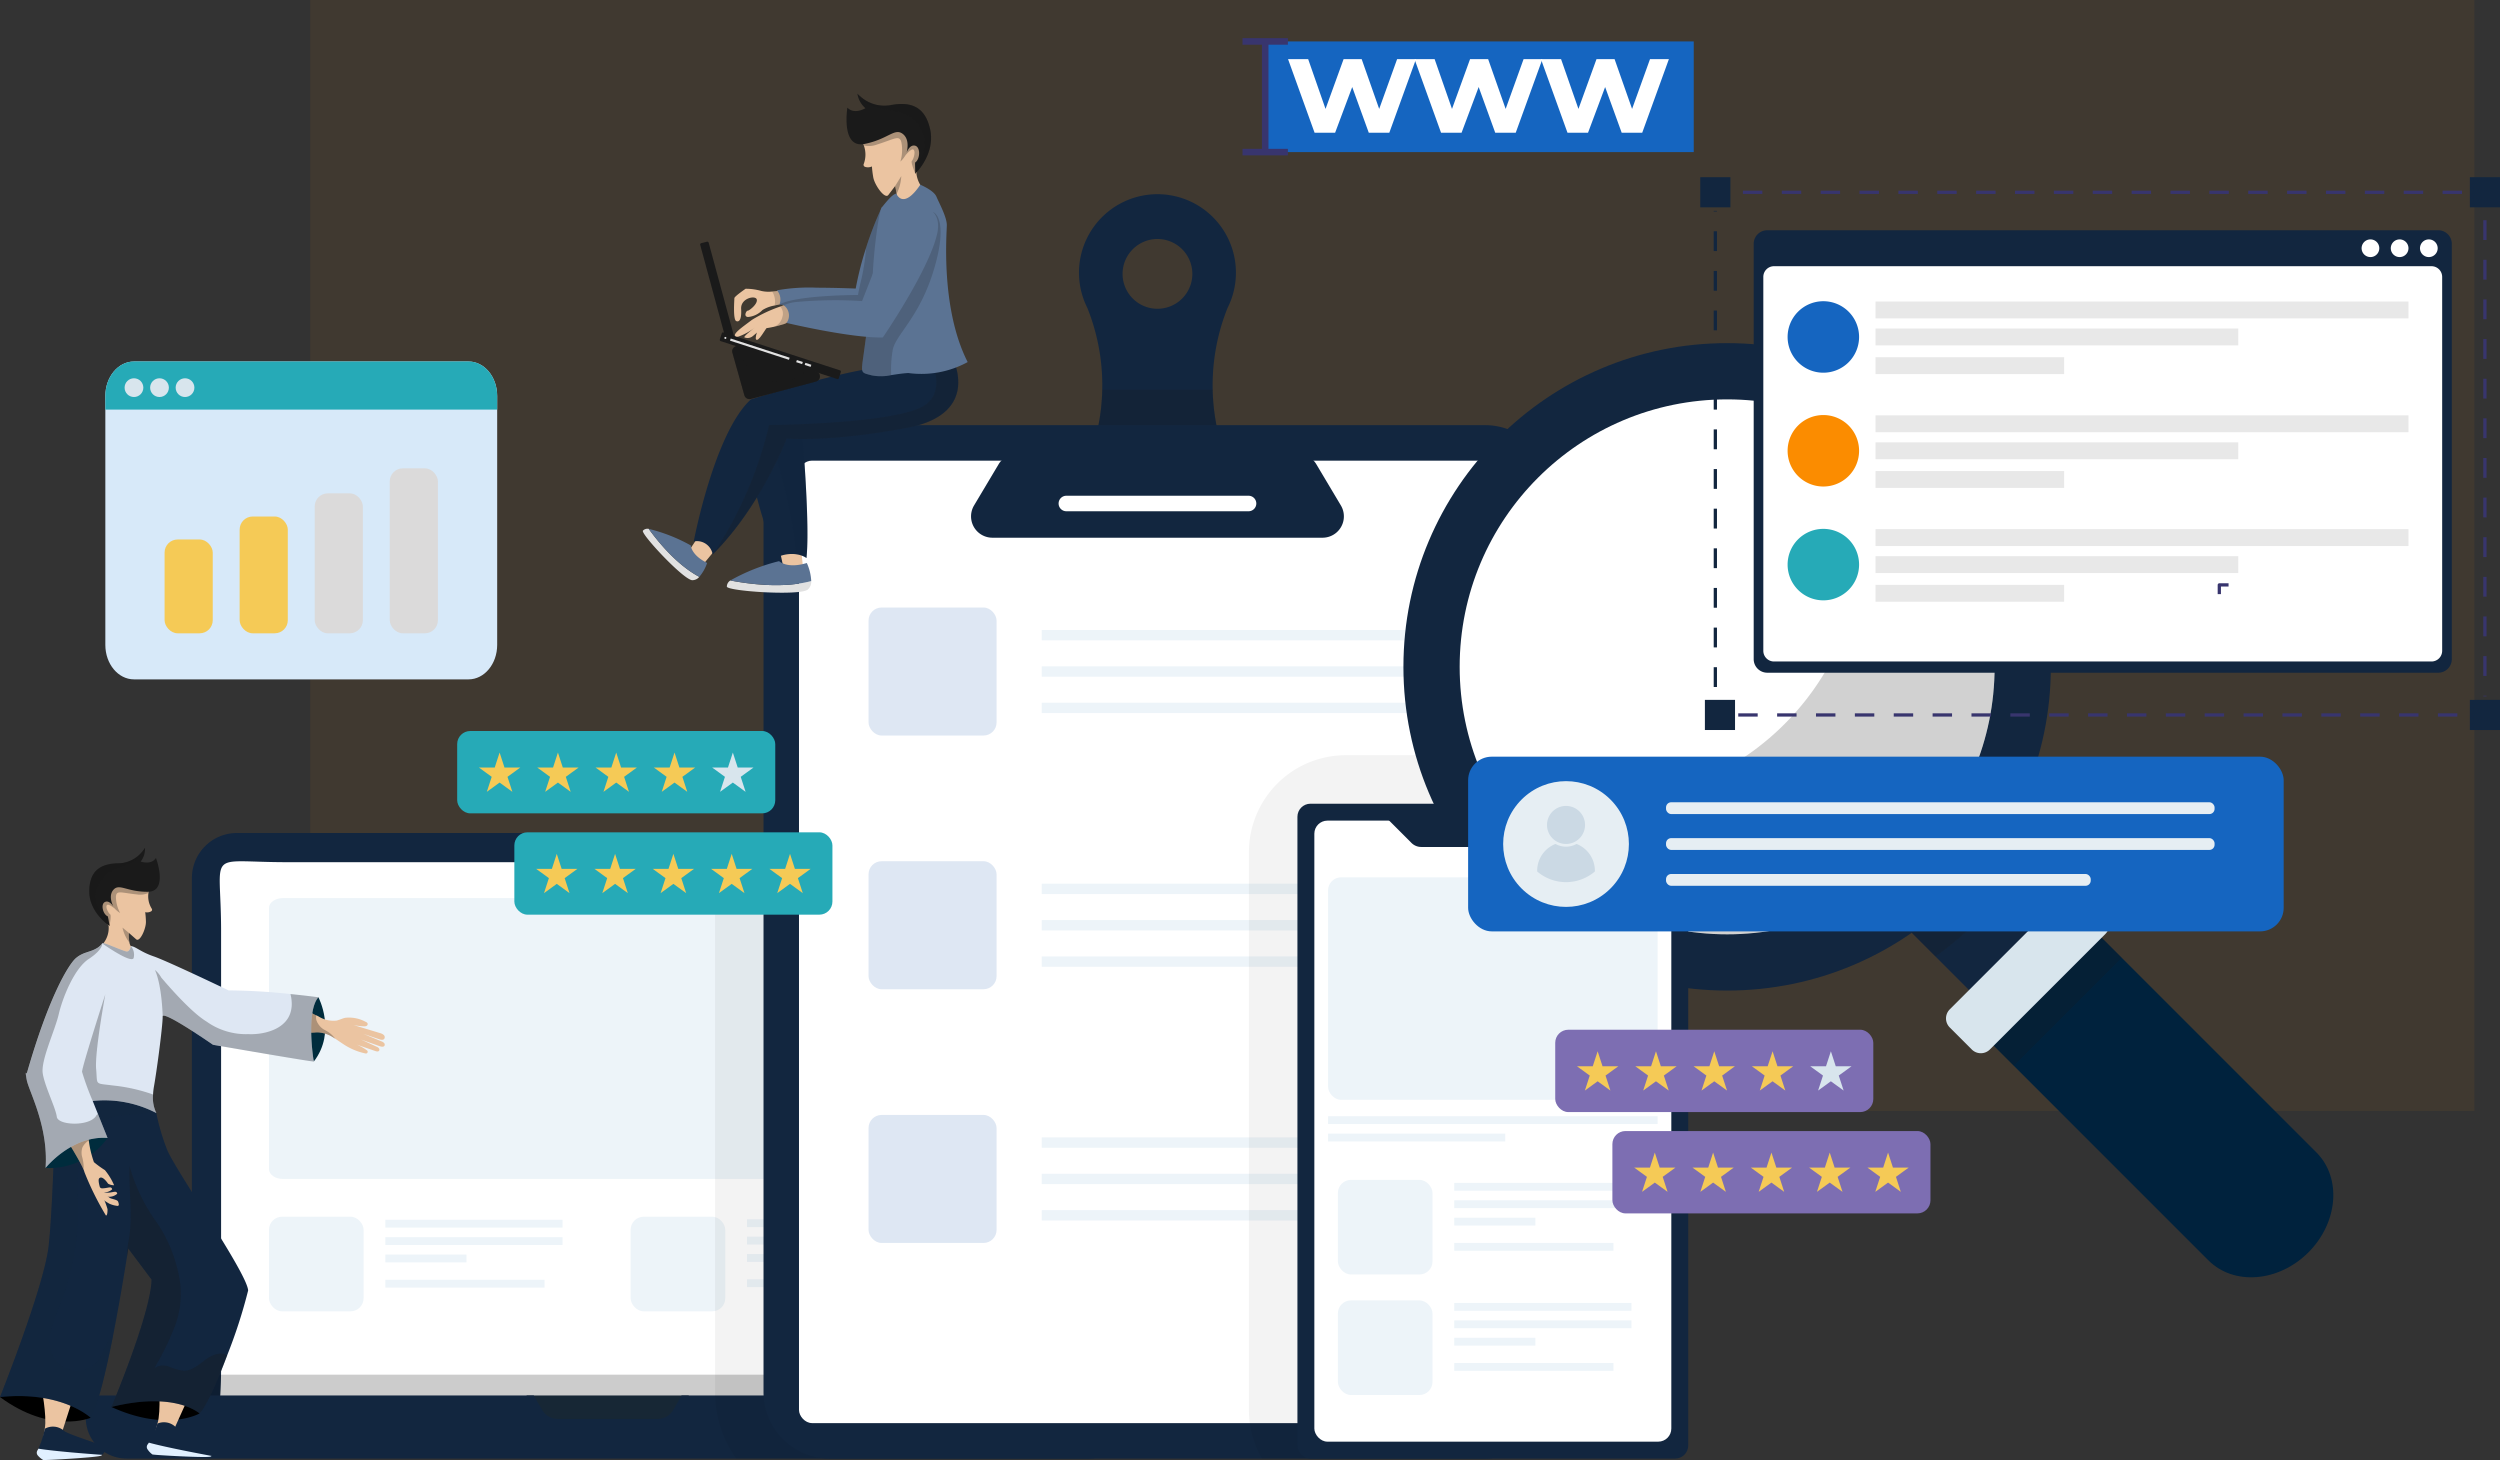 <svg xmlns="http://www.w3.org/2000/svg" width="382.292" height="223.262" viewBox="0 0 382.292 223.262">
  <rect x="0" y="0" width="382.292" height="223.262" fill="#333333" stroke="none"/>
  <g id="Grupo_888968" data-name="Grupo 888968" transform="translate(-1020 -5652.758)">
    <g id="Grupo_888591" data-name="Grupo 888591" transform="translate(0.697 2672.614)">
      <g id="Grupo_885767" data-name="Grupo 885767" transform="translate(1066.738 2950.867)">
        <rect id="Rectángulo_32196" data-name="Rectángulo 32196" width="330.94" height="169.882" transform="translate(0 29.277)" fill="#fb8c00" opacity="0.065"/>
      </g>
      <g id="Grupo_182853" data-name="Grupo 182853" transform="translate(1019.303 2994.454)">
        <g id="Grupo_50301" data-name="Grupo 50301" transform="translate(0 0)">
          <g id="Grupo_50275" data-name="Grupo 50275" transform="translate(13.114 113.067)">
            <path id="Trazado_100403" data-name="Trazado 100403" d="M2710.629,1779.892v78.158a6.984,6.984,0,0,1-.067.965,6.882,6.882,0,0,1-6.825,5.927H2590.352a6.88,6.88,0,0,1-2.28-.386,6.81,6.81,0,0,1-1.461-.716,6.891,6.891,0,0,1-3.151-5.79v-78.158a6.892,6.892,0,0,1,6.892-6.891h113.385A6.892,6.892,0,0,1,2710.629,1779.892Z" transform="translate(-2567.232 -1773)" fill="#12263f"/>
            <path id="Trazado_100500" data-name="Trazado 100500" d="M10.134.007H95.354a22.9,22.9,0,0,1,22.9,22.9V65.793a22.9,22.9,0,0,1-22.9,22.9H9.209C-3.44,88.7.023,90.033.023,77.384V10.5C.023-2.147-2.515.007,10.134.007Z" transform="translate(20.672 4.459)" fill="#fff"/>
            <path id="Trazado_100404" data-name="Trazado 100404" d="M2691.094,1905.077c-1.172,0-2.125-.672-2.125-1.5v-39.951c0-.825.954-1.5,2.125-1.5h99.339c1.171,0,2.124.672,2.124,1.5v39.951c0,.826-.953,1.5-2.124,1.5Z" transform="translate(-2660.95 -1852.171)" fill="#edf4f9"/>
            <path id="Trazado_100405" data-name="Trazado 100405" d="M2710.629,2514.305v3.318a6.883,6.883,0,0,1-3.152,5.789H2586.611a6.885,6.885,0,0,1-3.151-5.789v-3.318Z" transform="translate(-2567.232 -2431.472)" opacity="0.2" style="mix-blend-mode: multiply;isolation: isolate"/>
            <rect id="Rectángulo_29036" data-name="Rectángulo 29036" width="24.79" height="3.787" transform="translate(67.417 86.015)" fill="#172735"/>
            <path id="Trazado_100406" data-name="Trazado 100406" d="M2597.853,2544.284v1.884a6.249,6.249,0,0,1-6.249,6.249H2444.476a6.249,6.249,0,0,1-6.249-6.249v-1.884a1.516,1.516,0,0,1,1.517-1.516h66.993l1.276,2.212a2.742,2.742,0,0,0,2.375,1.372h15.3a2.741,2.741,0,0,0,2.375-1.372l1.276-2.212h66.992A1.516,1.516,0,0,1,2597.853,2544.284Z" transform="translate(-2438.227 -2456.754)" fill="#12263f"/>
            <g id="Grupo_50274" data-name="Grupo 50274" transform="translate(28.018 58.678)">
              <rect id="Rectángulo_29037" data-name="Rectángulo 29037" width="14.468" height="14.468" rx="2" fill="#edf4f9"/>
              <rect id="Rectángulo_29038" data-name="Rectángulo 29038" width="27.095" height="1.197" transform="translate(17.794 0.466)" fill="#edf4f9"/>
              <rect id="Rectángulo_29039" data-name="Rectángulo 29039" width="27.095" height="1.197" transform="translate(17.794 3.127)" fill="#edf4f9"/>
              <rect id="Rectángulo_29040" data-name="Rectángulo 29040" width="12.406" height="1.197" transform="translate(17.794 5.787)" fill="#edf4f9"/>
              <rect id="Rectángulo_29041" data-name="Rectángulo 29041" width="24.347" height="1.197" transform="translate(17.794 9.646)" fill="#edf4f9"/>
            </g>
            <rect id="Rectángulo_29042" data-name="Rectángulo 29042" width="14.468" height="14.468" rx="2" transform="translate(83.321 58.678)" fill="#edf4f9"/>
            <rect id="Rectángulo_29043" data-name="Rectángulo 29043" width="27.095" height="1.197" transform="translate(101.116 59.07)" fill="#edf4f9"/>
            <rect id="Rectángulo_29044" data-name="Rectángulo 29044" width="27.095" height="1.197" transform="translate(101.116 61.731)" fill="#edf4f9"/>
            <rect id="Rectángulo_29045" data-name="Rectángulo 29045" width="12.406" height="1.197" transform="translate(101.116 64.392)" fill="#edf4f9"/>
            <rect id="Rectángulo_29046" data-name="Rectángulo 29046" width="24.347" height="1.197" transform="translate(101.116 68.25)" fill="#edf4f9"/>
          </g>
          <g id="Grupo_50282" data-name="Grupo 50282" transform="translate(0 115.318)">
            <path id="Trazado_100407" data-name="Trazado 100407" d="M2486.813,2541.067s-4.976,2.882-13.473-.991a13.966,13.966,0,0,1,8.321-2.289C2486.284,2538.139,2486.813,2541.067,2486.813,2541.067Z" transform="translate(-2456.301 -2454.552)"/>
            <path id="Trazado_100408" data-name="Trazado 100408" d="M2334.73,2515.56s-6.075,2.577-13.868-3.169c0,0,4.094-4.095,7.99-4.095S2334.73,2515.56,2334.73,2515.56Z" transform="translate(-2320.862 -2428.385)"/>
            <g id="Grupo_50277" data-name="Grupo 50277" transform="translate(5.621 82.333)">
              <g id="Grupo_50276" data-name="Grupo 50276" transform="translate(0.168)">
                <path id="Trazado_100409" data-name="Trazado 100409" d="M2380.329,2537.21s1.452-4.557,1.673-5.2-4.8-2.047-4.8-2.047.924,4.536.55,6.516-.11,2.488-.11,2.488Z" transform="translate(-2376.696 -2529.968)" fill="#ebc4a1"/>
                <path id="Trazado_100410" data-name="Trazado 100410" d="M2372.887,2589.58a1.288,1.288,0,0,0,.627.418c.285.067,8.443-.213,8.75-.5.034-.031.2.015.237-.023a2.368,2.368,0,0,0,.666-1.1c-.021-.264-6.141-2.07-6.56-2.62a2.546,2.546,0,0,0-2.884-.265,13.837,13.837,0,0,1-.976,3.044c-.049.1.05.422,0,.512C2372.59,2589.295,2372.678,2589.367,2372.887,2589.58Z" transform="translate(-2372.666 -2578.969)" fill="#12263f"/>
              </g>
              <path id="Trazado_100411" data-name="Trazado 100411" d="M2371.35,2616.591a3.005,3.005,0,0,0,.8.663c.285.067,8.606-.4,8.914-.683.033-.031.069-.067.105-.1-2.145-.152-7.276-.548-9.754-.946-.049.1-.1.19-.154.28A.649.649,0,0,0,2371.35,2616.591Z" transform="translate(-2371.166 -2605.96)" fill="#e1f0ff"/>
            </g>
            <g id="Grupo_50279" data-name="Grupo 50279" transform="translate(22.447 81.524)">
              <g id="Grupo_50278" data-name="Grupo 50278" transform="translate(0.075)">
                <path id="Trazado_100412" data-name="Trazado 100412" d="M2535.464,2530.272s1.953-4.366,2.244-4.976-4.54-2.57-4.54-2.57.411,4.611-.182,6.537-.387,2.459-.387,2.459Z" transform="translate(-2531.431 -2522.726)" fill="#ebc4a1"/>
                <path id="Trazado_100413" data-name="Trazado 100413" d="M2522.75,2583.354a1.988,1.988,0,0,0,.671.605c.276.1,8.126.6,8.465.353.036-.027.329.074.369.04.337-.283.778-.787.784-1.023.01-.265-5.871-2.743-6.225-3.337a2.546,2.546,0,0,0-2.836-.585,13.816,13.816,0,0,1-1.31,2.916c-.059.092-.121.177-.184.26C2522.3,2582.819,2522.567,2583.118,2522.75,2583.354Z" transform="translate(-2522.423 -2572.869)" fill="#12263f"/>
              </g>
              <path id="Trazado_100414" data-name="Trazado 100414" d="M2521.885,2608.375a2.975,2.975,0,0,0,.719.748c.276.1,8.6.569,8.935.318.037-.027.076-.059.117-.093-2.114-.39-7.169-1.357-9.588-2.029-.059.092-.12.178-.184.261A.647.647,0,0,0,2521.885,2608.375Z" transform="translate(-2521.747 -2597.865)" fill="#e1f0ff"/>
            </g>
            <path id="Trazado_100415" data-name="Trazado 100415" d="M2738.357,1997.847s2.775,5.284-.7,9.818c0,0-2.247-3.39-1.41-5.987S2737.345,1998.331,2738.357,1997.847Z" transform="translate(-2689.662 -1974.974)" fill="#002c3d"/>
            <path id="Trazado_100416" data-name="Trazado 100416" d="M2320.862,2166.192c9.51-.991,13.868,3.169,13.868,3.169,1.094-1.805,2.364-7.189,3.427-12.584.952-4.824,1.744-9.655,2.106-11.94.138-.863.213-1.364.213-1.364l1.656,2.209,1.911,2.547c-.133,5.283-6.143,19.481-6.143,19.481,9.774-2.442,13.473.991,13.473.991,1.086-1.117,2.756-4.975,4.236-8.914a78.048,78.048,0,0,0,3.2-9.906c-.242-2.808-11.226-18.492-12.415-21.574a33.588,33.588,0,0,1-1.631-5.548c-.095-.123-.193-.241-.288-.357-6.323-7.564-15.122-1.669-15.122-1.669s-.352,16.114-1.056,22.368S2320.862,2166.192,2320.862,2166.192Z" transform="translate(-2320.862 -2082.186)" fill="#12263f"/>
            <path id="Trazado_100417" data-name="Trazado 100417" d="M2457.787,1843.951a3.8,3.8,0,0,1-.781,2.64c-.953,1.092-.39,1.949-.244,2.065s4.458.213,4.458.213l.218-.516.293-.688-.545-.612a1.272,1.272,0,0,1-.21-.542,5.48,5.48,0,0,1-.08-1.476.007.007,0,0,0,0,0c.026.021.46.4,1.1.966.581.509,1.539-1.682,1.495-2.714a13.6,13.6,0,0,0-.11-1.433,1.222,1.222,0,0,0,.884-.116.292.292,0,0,0,.146-.372,3.537,3.537,0,0,1-.532-2.453,2.719,2.719,0,0,1,.141-.416c.391-.907-3.151-1.9-5.568-1.544-1.266.19-2.222.75-2.142,1.89A10.853,10.853,0,0,0,2457.787,1843.951Z" transform="translate(-2441.177 -1831.996)" fill="#ebc4a1"/>
            <path id="Trazado_100418" data-name="Trazado 100418" d="M2320.862,2166.192c9.51-.991,13.868,3.169,13.868,3.169,1.094-1.805,2.364-7.189,3.427-12.584a2.208,2.208,0,0,0-.624.542,28.734,28.734,0,0,0-1.379,2.825,4.106,4.106,0,0,1-7.094-.131c-1.331-2.383-.054-5.3.963-7.828a38.909,38.909,0,0,0,2.789-14.318c.007-2.694-.262-5.422.272-8.064s2.075-5.278,4.6-6.236c1.789-.683,3.747-.421,5.6-.8a7.519,7.519,0,0,0,1.2-.365c-6.323-7.564-15.122-1.669-15.122-1.669s-.352,16.114-1.056,22.368S2320.862,2166.192,2320.862,2166.192Z" transform="translate(-2320.862 -2082.186)" fill="#12263f" opacity="0.3" style="mix-blend-mode: multiply;isolation: isolate"/>
            <path id="Trazado_100419" data-name="Trazado 100419" d="M2392.7,2185.538a10.918,10.918,0,0,1-9.477,4.592s.66-3.239,4.919-4.592S2392.7,2185.538,2392.7,2185.538Z" transform="translate(-2376.25 -2141.158)" fill="#002c3d"/>
            <path id="Trazado_100420" data-name="Trazado 100420" d="M2733.124,2015.5c.018.552.139,1.114.211,1.662a1.737,1.737,0,0,0,.228.77,1.276,1.276,0,0,0,.979.467c.375.023.75-.041,1.123-.038a4.681,4.681,0,0,1,2.286.739c.126.075.251.152.374.231.558.36,1.09.755,1.657,1.094a9.683,9.683,0,0,0,2.977,1.161.267.267,0,0,0,.29-.391.229.229,0,0,0-.071-.079,7.386,7.386,0,0,0-1.6-.9c.043.016.085.031.128.044q1.373.478,2.746.953c.2.07.457.119.578-.051a.336.336,0,0,0-.049-.393.965.965,0,0,0-.352-.229q-1.183-.543-2.368-1.089l2.872,1.024c.254.09.607.144.727-.095a.375.375,0,0,0-.093-.421,1.108,1.108,0,0,0-.392-.231l-2.763-1.148c.811.275,1.623.553,2.434.827.26.09.6.16.771-.057a.468.468,0,0,0-.085-.6,1.372,1.372,0,0,0-.585-.288l-4.032-1.228a9.488,9.488,0,0,0,1.546.2.958.958,0,0,0,.4-.044.34.34,0,0,0,.224-.313c-.011-.188-.213-.3-.386-.368a5.269,5.269,0,0,0-3.053-.578c-.447.1-.86.311-1.3.422a4.26,4.26,0,0,1-2.79-.64c-.123-.064-.24-.119-.352-.167a3.947,3.947,0,0,1-.862-.475,1.416,1.416,0,0,0-.946-.377C2733.24,2014.931,2733.114,2015.175,2733.124,2015.5Z" transform="translate(-2687.057 -1990.119)" fill="#ebc4a1"/>
            <path id="Trazado_100421" data-name="Trazado 100421" d="M2733.124,2015.5c.018.552.139,1.114.211,1.662a1.737,1.737,0,0,0,.228.77,1.276,1.276,0,0,0,.979.467c.375.023.75-.041,1.123-.038a4.681,4.681,0,0,1,2.286.739c.126.075.251.152.374.231a4.4,4.4,0,0,0-1.525-1.292,2.706,2.706,0,0,1-1.387-1.625,2.924,2.924,0,0,1-.013-.665,3.947,3.947,0,0,1-.862-.475,1.416,1.416,0,0,0-.946-.377C2733.24,2014.931,2733.114,2015.175,2733.124,2015.5Z" transform="translate(-2687.057 -1990.119)" fill="#1a1a1a" opacity="0.3" style="mix-blend-mode: multiply;isolation: isolate"/>
            <g id="Grupo_50281" data-name="Grupo 50281" transform="translate(10.268 42.962)">
              <g id="Grupo_50280" data-name="Grupo 50280">
                <path id="Trazado_100422" data-name="Trazado 100422" d="M2455.531,2258.728a1.858,1.858,0,0,0,1.64-.41.291.291,0,0,0-.3-.309c-.319-.022-1.2.33-1.849,0v.518Z" transform="translate(-2450.3 -2249.026)" fill="#ebc4a1"/>
                <path id="Trazado_100423" data-name="Trazado 100423" d="M2456.954,2257.521s1.142,1.589,1.72,1.754.941.248,1.057.446a1.509,1.509,0,0,1,.124.473.188.188,0,0,1-.21.212,3.923,3.923,0,0,1-1.273-.354s-1.26-.72-1.417-1.075A4.388,4.388,0,0,1,2456.954,2257.521Z" transform="translate(-2451.953 -2248.594)" fill="#ebc4a1"/>
                <path id="Trazado_100424" data-name="Trazado 100424" d="M2462.522,2264.718a1.856,1.856,0,0,0,1.639-.41.29.29,0,0,0-.3-.308c-.318-.022-1.2.331-1.849,0v.517Z" transform="translate(-2456.511 -2254.347)" fill="#ebc4a1"/>
                <path id="Trazado_100425" data-name="Trazado 100425" d="M2412.754,2179.445s1.9,3.031,2.486,4.382a2.612,2.612,0,0,1,.156.442,44.239,44.239,0,0,0,3.284,6.634c.231.067.249-.644.249-.958a10.906,10.906,0,0,0-.455-1.292c-.156-.408-.326-.87-.479-1.32-.07-.208-.134-.414-.193-.609-.015-.054-.031-.108-.046-.159v0c-.18-.645-.259-1.171-.1-1.338.5-.513,1.3.758,1.369.825a1.82,1.82,0,0,0,.909.231,9.42,9.42,0,0,0-1.405-2.312,15.344,15.344,0,0,1-1.682-1.222,16.108,16.108,0,0,1-.786-3.316c-.175-.983-.306-1.8-.306-1.8Z" transform="translate(-2412.754 -2177.629)" fill="#ebc4a1"/>
              </g>
              <path id="Trazado_100426" data-name="Trazado 100426" d="M2412.754,2179.445s1.9,3.031,2.486,4.382a1.677,1.677,0,0,0,.046-.349,6.458,6.458,0,0,0-.237-1.513,2.483,2.483,0,0,1,.059-1.51,2.887,2.887,0,0,1,.956-1.025c-.175-.983-.306-1.8-.306-1.8Z" transform="translate(-2412.754 -2177.629)" fill="#1a1a1a" opacity="0.3" style="mix-blend-mode: multiply;isolation: isolate"/>
            </g>
            <path id="Trazado_100427" data-name="Trazado 100427" d="M2356.337,1944.7c.331,1.716,3.337,7.1,2.875,13.439,0,0,3.963-4.987,9.477-4.592l-1.459-3.642-.809-2.013a17.149,17.149,0,0,1,9.729,1.849,5.339,5.339,0,0,1-.5-2.835,9.782,9.782,0,0,1,.144-1.261c.205-1.158.483-3.066.732-4.956.333-2.56.616-5.09.59-5.7v-.01c0-.306.7-.033,1.682.493,2.266,1.228,6.022,3.832,6.022,3.832s15.453,2.684,15.41,2.553-1.233-7.618.7-9.819c0,0-1.79-.241-4.268-.494a94.617,94.617,0,0,0-9.469-.562s-9.376-4.492-11.447-5.2-2.817-1.564-3.5-1.564c0,0-.155.9-.681.814s-3.128-1.253-3.5-1.276a.249.249,0,0,0-.2.046,2.614,2.614,0,0,1-.926.791c-1.036.593-2,.529-3.083,1.453s-4.139,5.812-7.53,17.7C2356.337,1943.75,2356.009,1942.979,2356.337,1944.7Z" transform="translate(-2352.244 -1909.165)" fill="#dee7f3"/>
            <path id="Trazado_100428" data-name="Trazado 100428" d="M2433.16,2005.494a39.764,39.764,0,0,0,1.627,4.448,17.149,17.149,0,0,1,9.729,1.849,5.347,5.347,0,0,1-.5-2.835,26.591,26.591,0,0,0-6.15-1.379c-2.861-.38-2.322.031-2.554-2.522-.228-2.5,1.346-11.115,1.406-11.437C2436.6,1993.993,2433.113,2004.844,2433.16,2005.494Z" transform="translate(-2420.611 -1971.218)" fill="#1a1a1a" opacity="0.3" style="mix-blend-mode: multiply;isolation: isolate"/>
            <path id="Trazado_100429" data-name="Trazado 100429" d="M2489.575,1904.805a5.5,5.5,0,0,1-.079-1.477l-.987-.82A5.587,5.587,0,0,0,2489.575,1904.805Z" transform="translate(-2469.776 -1890.289)" fill="#1a1a1a" opacity="0.3" style="mix-blend-mode: multiply;isolation: isolate"/>
            <path id="Trazado_100430" data-name="Trazado 100430" d="M2454.427,1839.434a1.874,1.874,0,0,1,1.2.12c-.223-.309-.4-.54-.4-.54s1-1.682,1.284-2.057c2.417-.359,5.958.637,5.568,1.544a2.723,2.723,0,0,0-.142.416,3.091,3.091,0,0,1-1.741.229c-2.494-.265-3.169-.693-3.236.347a5.323,5.323,0,0,0,.609,2.424l.036.069a3.978,3.978,0,0,1-.854-.709c-.455-.344-.957-.658-1.134-.531-.352.253.231,1.321.462,1.442s-.1,1.761-.1,1.761-.958-1.2-.98-1.255S2453.506,1839.729,2454.427,1839.434Z" transform="translate(-2439.234 -1831.996)" fill="#1a1a1a" opacity="0.3" style="mix-blend-mode: multiply;isolation: isolate"/>
            <path id="Trazado_100431" data-name="Trazado 100431" d="M2443,1799.756c-.043,3.346,3.106,5.349,3.106,5.349l-.231-1.269-.033-.185c-.75-.285-1.146-1.872-.442-2.2.629-.3,1.179.514,1.289.693-.123-.236-.814-1.639.01-2.565.9-1.012,2.047.331,5.244.311s1.252-5.175,1.252-5.175c-.727,1.146-2.335.55-2.335.55a3.134,3.134,0,0,0,.66-2.114,3.345,3.345,0,0,1-.193.288,4.779,4.779,0,0,1-3.724,2.09C2445.023,1795.551,2443.04,1796.41,2443,1799.756Z" transform="translate(-2429.348 -1793.15)" fill="#1a1a1a"/>
            <path id="Trazado_100432" data-name="Trazado 100432" d="M2356.337,1945.074c.331,1.715,3.337,7.1,2.875,13.44,0,0,3.963-4.987,9.477-4.592l-1.459-3.642a.422.422,0,0,0-.259.208c-.925,1.718-5.876,1.554-6.043.2s-1.816-4.59-2.145-6.6,1.849-6.539,2.443-9.082,2.378-7,4.589-8.452,2.062-2.365,2.062-2.365a2.615,2.615,0,0,1-.926.791c-1.036.594-2,.529-3.083,1.454s-4.139,5.812-7.53,17.7C2356.337,1944.126,2356.009,1943.355,2356.337,1945.074Z" transform="translate(-2352.244 -1909.542)" fill="#1a1a1a" opacity="0.3" style="mix-blend-mode: multiply;isolation: isolate"/>
            <path id="Trazado_100433" data-name="Trazado 100433" d="M2533.842,1961.621c1.577,1.857,4.736,5.4,6.9,6.708a10.424,10.424,0,0,0,6.444,1.937c2.4.125,7.671-.855,6.415-6.128,2.478.252,4.269.493,4.269.493-1.937,2.2-.75,9.688-.7,9.819s-15.409-2.553-15.409-2.553-3.758-2.6-6.022-3.832c-.982-.526-1.682-.8-1.682-.493-.005-.246-.124-4.754-1.184-7.114a.008.008,0,0,1,0-.005A4.2,4.2,0,0,1,2533.842,1961.621Z" transform="translate(-2509.178 -1941.758)" fill="#1a1a1a" opacity="0.3" style="mix-blend-mode: multiply;isolation: isolate"/>
            <path id="Trazado_100434" data-name="Trazado 100434" d="M2460.767,1923.807s4.444,3.146,4.8,2.232a2.012,2.012,0,0,0-.418-1.816s-.154.9-.681.814-3.128-1.253-3.5-1.276A.251.251,0,0,0,2460.767,1923.807Z" transform="translate(-2445.134 -1909.165)" fill="#1a1a1a" opacity="0.3" style="mix-blend-mode: multiply;isolation: isolate"/>
            <path id="Trazado_100435" data-name="Trazado 100435" d="M2473.34,2265.657c9.774-2.442,13.473.992,13.473.992,1.087-1.118,2.756-4.976,4.236-8.915a.742.742,0,0,0-.093-.052c-1.081-.532-2.367.1-3.332.817s-1.957,1.605-3.161,1.613a7.678,7.678,0,0,1-2.3-.617,2.323,2.323,0,0,0-2.268.242,41.84,41.84,0,0,0,3.108-6.321,13.958,13.958,0,0,0,.82-6.927,22.284,22.284,0,0,0-3.393-8.833,26.809,26.809,0,0,1-4.315-8.842c-.157,3.912.583,7.8-.193,11.667a11.683,11.683,0,0,0-.218,2.3c.138-.863.213-1.365.213-1.365l1.656,2.209,1.911,2.548C2479.349,2251.46,2473.34,2265.657,2473.34,2265.657Z" transform="translate(-2456.301 -2180.134)" fill="#1a1a1a" opacity="0.3" style="mix-blend-mode: multiply;isolation: isolate"/>
            <path id="Trazado_100436" data-name="Trazado 100436" d="M2443,1802.042c-.043,3.346,3.106,5.35,3.106,5.35l-.231-1.269c-.121-.067-.239-.139-.352-.213a3.738,3.738,0,0,1-1.445-3.791,4.806,4.806,0,0,1,2.607-3.238,30.7,30.7,0,0,0,3.089-1.3,4.223,4.223,0,0,0,1.266-1.292,4.129,4.129,0,0,0,.288-.565,4.779,4.779,0,0,1-3.724,2.09C2445.023,1797.838,2443.04,1798.7,2443,1802.042Z" transform="translate(-2429.348 -1795.437)" fill="#1a1a1a" opacity="0.3" style="mix-blend-mode: multiply;isolation: isolate"/>
          </g>
          <g id="Grupo_50284" data-name="Grupo 50284" transform="translate(16.107 40.968)">
            <path id="Trazado_100437" data-name="Trazado 100437" d="M2520.549,1127.775h-51.157c-2.419,0-4.381,2.358-4.381,5.268v38.074c0,2.909,1.962,5.268,4.381,5.268h51.157c2.419,0,4.381-2.359,4.381-5.268v-38.074C2524.93,1130.133,2522.968,1127.775,2520.549,1127.775Z" transform="translate(-2465.01 -1127.775)" fill="#d7e9f9"/>
            <path id="Trazado_100438" data-name="Trazado 100438" d="M2524.926,1133.045v2.088h-59.92v-2.088c0-2.909,1.962-5.267,4.381-5.267h51.157C2522.964,1127.778,2524.926,1130.136,2524.926,1133.045Z" transform="translate(-2465.006 -1127.778)" fill="#26aab7"/>
            <g id="Grupo_50283" data-name="Grupo 50283" transform="translate(9.061 16.339)">
              <rect id="Rectángulo_29047" data-name="Rectángulo 29047" width="7.365" height="14.347" rx="2" transform="translate(0 10.879)" fill="#f5ca56"/>
              <rect id="Rectángulo_29048" data-name="Rectángulo 29048" width="7.365" height="17.861" rx="2" transform="translate(11.477 7.365)" fill="#f5ca56"/>
              <rect id="Rectángulo_29049" data-name="Rectángulo 29049" width="7.365" height="21.4" rx="2" transform="translate(22.955 3.826)" fill="#dbdada"/>
              <rect id="Rectángulo_29050" data-name="Rectángulo 29050" width="7.365" height="25.226" rx="2" transform="translate(34.433)" fill="#dbdada"/>
            </g>
            <circle id="Elipse_4018" data-name="Elipse 4018" cx="1.433" cy="1.433" r="1.433" transform="translate(2.946 2.567)" fill="#d8e5ed"/>
            <circle id="Elipse_4019" data-name="Elipse 4019" cx="1.433" cy="1.433" r="1.433" transform="translate(6.85 2.567)" fill="#d8e5ed"/>
            <circle id="Elipse_4020" data-name="Elipse 4020" cx="1.433" cy="1.433" r="1.433" transform="translate(10.754 2.567)" fill="#d8e5ed"/>
          </g>
          <path id="Trazado_100439" data-name="Trazado 100439" d="M3362.783,1860.531v1.884a6.249,6.249,0,0,1-6.249,6.249h-53.92a17.536,17.536,0,0,1-1.485-2.509q-.289-.594-.531-1.213a17.413,17.413,0,0,1-1.206-5.927c0-.161-.007-.321-.007-.483V1773h40.278a6.892,6.892,0,0,1,6.892,6.891v79.123h14.711A1.517,1.517,0,0,1,3362.783,1860.531Z" transform="translate(-3190.043 -1659.934)" opacity="0.05" style="mix-blend-mode: multiply;isolation: isolate"/>
          <g id="Grupo_50287" data-name="Grupo 50287" transform="translate(116.755 15.401)">
            <g id="Grupo_50285" data-name="Grupo 50285">
              <path id="Trazado_100440" data-name="Trazado 100440" d="M3820.073,939.692q-.2-.52-.386-1.046a31.815,31.815,0,0,1,.511-22.3,12,12,0,1,0-21.436,0,31.8,31.8,0,0,1,.51,22.3q-.182.525-.385,1.046-.311.8-.67,1.593l-.73,1.614h23.99l-.733-1.614Q3820.386,940.5,3820.073,939.692ZM3809.479,905.8a5.335,5.335,0,1,1-5.334,5.336A5.336,5.336,0,0,1,3809.479,905.8Z" transform="translate(-3749.24 -898.965)" fill="#12263f"/>
              <path id="Trazado_100441" data-name="Trazado 100441" d="M3821.473,1180.423h-23.989l.731-1.615a31.753,31.753,0,0,0,2.821-12.44h16.885a31.74,31.74,0,0,0,2.821,12.44Z" transform="translate(-3749.239 -1136.488)" fill="#1a1a1a" opacity="0.2" style="mix-blend-mode: multiply;isolation: isolate"/>
              <path id="Trazado_100442" data-name="Trazado 100442" d="M3486.21,1225.038V1362.8a10.143,10.143,0,0,1-10.131,10.132H3375.863a10.143,10.143,0,0,1-10.131-10.132V1225.038a10.143,10.143,0,0,1,10.131-10.131h100.215A10.142,10.142,0,0,1,3486.21,1225.038Z" transform="translate(-3365.732 -1179.603)" fill="#12263f"/>
              <rect id="Rectángulo_29051" data-name="Rectángulo 29051" width="109.63" height="147.178" rx="2" transform="translate(5.424 40.728)" fill="#fff"/>
              <path id="Trazado_100443" data-name="Trazado 100443" d="M3706.218,1261.979l-3.755-6.3a3.269,3.269,0,0,0-2.8-1.594h-42.977a3.256,3.256,0,0,0-2.393,1.046,3.155,3.155,0,0,0-.411.548l-3.756,6.3a3.264,3.264,0,0,0,2.8,4.935h50.489A3.264,3.264,0,0,0,3706.218,1261.979Zm-14.118.89h-27.86a1.186,1.186,0,0,1,0-2.372h27.86a1.186,1.186,0,1,1,0,2.372Z" transform="translate(-3617.931 -1214.4)" fill="#12263f"/>
            </g>
            <g id="Grupo_50286" data-name="Grupo 50286" transform="translate(16.06 63.187)">
              <rect id="Rectángulo_29052" data-name="Rectángulo 29052" width="19.578" height="19.578" rx="2" fill="#dee7f3"/>
              <rect id="Rectángulo_29053" data-name="Rectángulo 29053" width="19.578" height="19.578" rx="2" transform="translate(0 38.797)" fill="#dee7f3"/>
              <rect id="Rectángulo_29054" data-name="Rectángulo 29054" width="19.578" height="19.578" rx="2" transform="translate(0 77.594)" fill="#dee7f3"/>
            </g>
            <rect id="Rectángulo_29055" data-name="Rectángulo 29055" width="60.994" height="1.585" transform="translate(42.546 66.623)" fill="#edf4f9"/>
            <rect id="Rectángulo_29056" data-name="Rectángulo 29056" width="60.994" height="1.585" transform="translate(42.546 72.184)" fill="#edf4f9"/>
            <rect id="Rectángulo_29057" data-name="Rectángulo 29057" width="60.994" height="1.585" transform="translate(42.546 77.745)" fill="#edf4f9"/>
            <rect id="Rectángulo_29058" data-name="Rectángulo 29058" width="60.994" height="1.585" transform="translate(42.546 105.42)" fill="#edf4f9"/>
            <rect id="Rectángulo_29059" data-name="Rectángulo 29059" width="60.994" height="1.585" transform="translate(42.546 110.981)" fill="#edf4f9"/>
            <rect id="Rectángulo_29060" data-name="Rectángulo 29060" width="60.994" height="1.585" transform="translate(42.546 116.542)" fill="#edf4f9"/>
            <rect id="Rectángulo_29061" data-name="Rectángulo 29061" width="60.994" height="1.585" transform="translate(42.546 144.217)" fill="#edf4f9"/>
            <rect id="Rectángulo_29062" data-name="Rectángulo 29062" width="60.994" height="1.585" transform="translate(42.546 149.778)" fill="#edf4f9"/>
            <rect id="Rectángulo_29063" data-name="Rectángulo 29063" width="60.994" height="1.585" transform="translate(42.546 155.339)" fill="#edf4f9"/>
          </g>
          <g id="Grupo_50292" data-name="Grupo 50292" transform="translate(98.297 0)">
            <g id="Grupo_50288" data-name="Grupo 50288" transform="translate(31.149)">
              <path id="Trazado_100444" data-name="Trazado 100444" d="M3510.6,813.976c-.142.163-4.984,1.263-4.984,1.263l-.364-.533-.49-.709.476-.815a1.493,1.493,0,0,0,.113-.659,4.3,4.3,0,0,0-.021-.474,7.706,7.706,0,0,0-.228-1.209s0,0,0,0c-.025.03-.427.559-1.024,1.345-.54.706-2.124-1.546-2.311-2.722a15.368,15.368,0,0,1-.2-1.643,1.407,1.407,0,0,1-1.024.073.339.339,0,0,1-.252-.387,4.075,4.075,0,0,0,.038-2.89,3.224,3.224,0,0,0-.255-.437c-.648-.933,3.12-2.871,5.93-3.02,1.473-.076,2.68.337,2.852,1.641a12.487,12.487,0,0,1-.488,6.1,4.375,4.375,0,0,0,1.489,2.8C3511.174,812.713,3510.737,813.811,3510.6,813.976Z" transform="translate(-3497.681 -796.68)" fill="#ebc4a1"/>
              <path id="Trazado_100445" data-name="Trazado 100445" d="M3508.921,803.542a2.157,2.157,0,0,0-1.328.411c.181-.4.323-.7.323-.7s-1.514-1.669-1.922-2.027c-2.811.149-6.58,2.087-5.931,3.021a3.168,3.168,0,0,1,.255.437,3.562,3.562,0,0,0,2.018-.142c2.755-.871,3.418-1.51,3.732-.351a6.116,6.116,0,0,1-.13,2.876l-.024.086a4.586,4.586,0,0,0,.8-1c.435-.492.928-.962,1.157-.859.455.2.042,1.544-.191,1.734s.516,1.965.516,1.965.806-1.574.819-1.641S3510.027,803.663,3508.921,803.542Z" transform="translate(-3497.678 -796.747)" fill="#1a1a1a" opacity="0.3" style="mix-blend-mode: multiply;isolation: isolate"/>
              <path id="Trazado_100446" data-name="Trazado 100446" d="M3492.106,766.639c.817,3.767-2.277,6.751-2.277,6.751l-.031-1.485,0-.216c.781-.494.863-2.376-.007-2.586-.777-.189-1.212.85-1.3,1.079.085-.295.543-2.036-.6-2.894-1.253-.935-2.234.844-5.848,1.555s-2.6-5.555-2.6-5.555c1.084,1.126,2.761.085,2.761.085a3.6,3.6,0,0,1-1.23-2.234,3.781,3.781,0,0,0,.283.28,5.5,5.5,0,0,0,4.683,1.505C3488.854,762.358,3491.289,762.871,3492.106,766.639Z" transform="translate(-3479.312 -761.138)" fill="#1a1a1a"/>
              <path id="Trazado_100447" data-name="Trazado 100447" d="M3507.572,768.867c.818,3.767-2.277,6.751-2.277,6.751l-.03-1.485c.121-.1.237-.212.348-.321a4.307,4.307,0,0,0,.762-4.611,5.541,5.541,0,0,0-3.687-3.057,35.291,35.291,0,0,1-3.786-.758,4.861,4.861,0,0,1-1.726-1.168,4.776,4.776,0,0,1-.455-.572,5.506,5.506,0,0,0,4.684,1.505C3504.319,764.587,3506.754,765.1,3507.572,768.867Z" transform="translate(-3494.777 -763.367)" fill="#1a1a1a" opacity="0.3" style="mix-blend-mode: multiply;isolation: isolate"/>
              <path id="Trazado_100448" data-name="Trazado 100448" d="M3546.651,874.079a6.738,6.738,0,0,1-.728,2.748,7.745,7.745,0,0,0-.229-1.209v0Z" transform="translate(-3538.276 -861.459)" fill="#1a1a1a" opacity="0.3" style="mix-blend-mode: multiply;isolation: isolate"/>
            </g>
            <path id="Trazado_100449" data-name="Trazado 100449" d="M3355.616,1069.335s-.878,2.04-.337,2.04,1.628-2.392,2.145-2.59l.155-.069-.064-.607-.865-.1Z" transform="translate(-3337.833 -1033.716)" fill="#ebc4a1"/>
            <path id="Trazado_100450" data-name="Trazado 100450" d="M3333.629,1029.667l-1.317.87s-.325.06-.748.162a5.123,5.123,0,0,0-1.85.689,3.477,3.477,0,0,1-2.227,1.066c-.735-.079-.213-1.009-.039-.964s1.531-.973,1.4-1.69-2.419-.272-2.4,1.337c.155,2.389-.7,1.955-.7,1.955-.582-.057-.33-3.276-.33-3.525s1.627-1.376,1.724-1.433a8.734,8.734,0,0,1,2.4.336,5,5,0,0,0,1.651.088c.458-.033.813-.087.813-.087l.729-.023Z" transform="translate(-3311.416 -998.288)" fill="#ebc4a1"/>
            <path id="Trazado_100451" data-name="Trazado 100451" d="M3380,1032.257l-1.318.87s-.325.06-.747.162a2.791,2.791,0,0,0-.369-2.143c.457-.033.813-.087.813-.087l.73-.024Z" transform="translate(-3357.788 -1000.877)" fill="#1a1a1a" opacity="0.2"/>
            <path id="Trazado_100452" data-name="Trazado 100452" d="M3403,926.242l-1.864,5.694a48.373,48.373,0,0,1-8.482.421c-3.4-.261-7.764-.841-8.147-.892l-.027,0a2.11,2.11,0,0,0-.388-2.169,28.115,28.115,0,0,1,6.131-.4h0c3,.007,5.915.132,5.915.132a49.626,49.626,0,0,1,1.584-6.224,51.437,51.437,0,0,1,2.423-6.221h1.19Z" transform="translate(-3363.584 -899.212)" fill="#5b7393"/>
            <path id="Trazado_100453" data-name="Trazado 100453" d="M3386.157,1369.244l.8,3.743,2.968-.127-.5-4.691Z" transform="translate(-3365.417 -1300.339)" fill="#ebc4a1"/>
            <g id="Grupo_50289" data-name="Grupo 50289" transform="translate(12.85 71.498)">
              <path id="Trazado_100454" data-name="Trazado 100454" d="M3328.452,1427.528a1.608,1.608,0,0,1-.521,1.3c-1.266,1.006-12.419.239-12.383-.458a1.122,1.122,0,0,1,.528-.927C3319.037,1428.012,3324.174,1428.674,3328.452,1427.528Z" transform="translate(-3315.548 -1424.483)" fill="#e1e1e1"/>
              <path id="Trazado_100455" data-name="Trazado 100455" d="M3332.648,1404.034c-4.279,1.146-9.416.484-12.377-.09l.03-.015a29.74,29.74,0,0,1,7.434-2.94s1.193,1.215,4.239.285A7.494,7.494,0,0,1,3332.648,1404.034Z" transform="translate(-3319.744 -1400.989)" fill="#5b7393"/>
            </g>
            <path id="Trazado_100456" data-name="Trazado 100456" d="M3352.718,1218.8a2.775,2.775,0,0,0-.72-.368,3.844,3.844,0,0,0-.969-.224,5.348,5.348,0,0,0-2.218.243,8.11,8.11,0,0,0-.9.346s-.887-2.676-1.853-6.033a67.351,67.351,0,0,1-2.373-10.6,9.317,9.317,0,0,1,2.937-3.8,9.653,9.653,0,0,1,5.173-1.95s.258,2.781.522,6.463C3352.7,1208.19,3353.084,1215.377,3352.718,1218.8Z" transform="translate(-3327.692 -1147.777)" fill="#12263f"/>
            <path id="Trazado_100457" data-name="Trazado 100457" d="M3376.059,1218.8a2.77,2.77,0,0,0-.72-.368,3.842,3.842,0,0,0-.97-.224c-.109-4.9-2.708-14.228-4.4-19.848a9.654,9.654,0,0,1,5.174-1.95s.258,2.781.521,6.463C3376.037,1208.19,3376.426,1215.377,3376.059,1218.8Z" transform="translate(-3351.034 -1147.777)" fill="#12263f" opacity="0.2" style="mix-blend-mode: multiply;isolation: isolate"/>
            <g id="Grupo_50290" data-name="Grupo 50290" transform="translate(0 39.893)">
              <path id="Trazado_100458" data-name="Trazado 100458" d="M3264.041,1360.952l-2.113,3.191,2.168,2.031,3-3.644Z" transform="translate(-3255.069 -1333.821)" fill="#ebc4a1"/>
              <path id="Trazado_100459" data-name="Trazado 100459" d="M3209.187,1363.978a1.386,1.386,0,0,1-1.091.508c-1.389-.112-7.958-7.164-7.525-7.581a.969.969,0,0,1,.879-.273C3202.976,1358.738,3205.819,1362.18,3209.187,1363.978Z" transform="translate(-3200.55 -1329.967)" fill="#e1e1e1"/>
              <path id="Trazado_100460" data-name="Trazado 100460" d="M3216.333,1364.13c-3.368-1.8-6.212-5.241-7.737-7.347l.027.009a25.638,25.638,0,0,1,6.411,2.528s.036,1.467,2.5,2.676A6.471,6.471,0,0,1,3216.333,1364.13Z" transform="translate(-3207.697 -1330.118)" fill="#5b7393"/>
              <path id="Trazado_100461" data-name="Trazado 100461" d="M3302.871,1129.381c-11.932,2.239-18.362,1.619-18.362,1.619s-3.879,10.3-11.322,17.735a1.67,1.67,0,0,0-.048-.2,2.442,2.442,0,0,0-2.615-1.83,2.156,2.156,0,0,0-.235.015s3.141-16.579,8.721-21.689c0,0,12.086-3.87,19.216-4.873,3.474-.493,6.267-.982,8.217-1.352,2.052-.393,3.173-.659,3.173-.659S3314.8,1127.139,3302.871,1129.381Z" transform="translate(-3262.498 -1118.149)" fill="#12263f"/>
            </g>
            <path id="Trazado_100462" data-name="Trazado 100462" d="M3406.083,926.242l-1.865,5.694a48.367,48.367,0,0,1-8.482.421c-3.564-.273-8.173-.9-8.173-.9,2.622-1.448,12.009-1.446,12.009-1.446s.156-.962.544-2.516a31.982,31.982,0,0,0,.694-4.7,51.69,51.69,0,0,1,2.422-6.221h1.19Z" transform="translate(-3366.667 -899.212)" fill="#1a1a1a" opacity="0.2"/>
            <path id="Trazado_100463" data-name="Trazado 100463" d="M3325.9,1129.381c-11.932,2.239-18.362,1.619-18.362,1.619s-3.879,10.3-11.321,17.735c.3-.434.582-.868.859-1.3.132-.208.262-.412.388-.62a60.639,60.639,0,0,0,7.375-17.879s20.39-.145,24.109-3.244c2.245-1.87,1.482-4.829.524-6.881,2.052-.393,3.173-.659,3.173-.659S3337.837,1127.139,3325.9,1129.381Z" transform="translate(-3285.531 -1078.256)" fill="#1a1a1a" opacity="0.2" style="mix-blend-mode: multiply;isolation: isolate"/>
            <path id="Trazado_100464" data-name="Trazado 100464" d="M3516.707,912.993a14.766,14.766,0,0,1-9.091,1.674c-.967.063-1.82.2-2.6.321a7.381,7.381,0,0,1-2.98.038c-1.548-.414-1.65-.26-1.342-2.48.193-1.374.644-4.591,1.01-7.785.224-1.964.414-3.92.5-5.435.207-3.977.932-9.454,1.4-10.02s1.615-2.066,2.2-2.066c0,0,.984,2.589,3.661-1.365,0,0,2.05.841,2.463,1.82s1.59,3.113,1.59,4.351S3512.525,904.778,3516.707,912.993Z" transform="translate(-3467.031 -871.936)" fill="#5b7393"/>
            <path id="Trazado_100465" data-name="Trazado 100465" d="M3335.682,1110.384l-11.809-3.85a.809.809,0,0,0-1.03.988l1.833,6.513a.808.808,0,0,0,.987.562l9.977-2.663A.809.809,0,0,0,3335.682,1110.384Z" transform="translate(-3309.15 -1067.902)" fill="#1a1a1a"/>
            <path id="Trazado_100466" data-name="Trazado 100466" d="M3335.641,1111.936l-9.977,2.663a.809.809,0,0,1-.988-.563l-1.832-6.512a.808.808,0,0,1,.92-1.015,6.2,6.2,0,0,0,10.678,3.473l1.24.4A.809.809,0,0,1,3335.641,1111.936Z" transform="translate(-3309.151 -1067.905)" fill="#1a1a1a" opacity="0.2"/>
            <g id="Grupo_50291" data-name="Grupo 50291" transform="translate(8.768 22.645)">
              <path id="Trazado_100467" data-name="Trazado 100467" d="M3280.319,963.954a.217.217,0,0,0-.262-.152l-.879.223a.215.215,0,0,0-.155.265l4.011,14.786,1.3-.328Z" transform="translate(-3279.015 -963.795)" fill="#1a1a1a"/>
              <path id="Trazado_100468" data-name="Trazado 100468" d="M3323.8,1095.071l-17.83-5.8a.193.193,0,0,1-.124-.244l.311-.958a.194.194,0,0,1,.244-.124l17.831,5.8a.194.194,0,0,1,.124.244l-.311.958A.194.194,0,0,1,3323.8,1095.071Z" transform="translate(-3302.841 -1074.065)" fill="#1a1a1a"/>
              <rect id="Rectángulo_29064" data-name="Rectángulo 29064" width="9.478" height="0.342" transform="translate(4.672 14.812) rotate(18.013)" fill="#e1e1e1"/>
              <rect id="Rectángulo_29065" data-name="Rectángulo 29065" width="0.956" height="0.342" transform="translate(14.79 18.103) rotate(18.013)" fill="#e1e1e1"/>
              <rect id="Rectángulo_29066" data-name="Rectángulo 29066" width="0.956" height="0.342" transform="matrix(0.951, 0.309, -0.309, 0.951, 16.092, 18.526)" fill="#e1e1e1"/>
              <path id="Trazado_100469" data-name="Trazado 100469" d="M3312.4,1094.391a.155.155,0,1,1-.1-.2A.155.155,0,0,1,3312.4,1094.391Z" transform="translate(-3308.398 -1079.618)" fill="#e1e1e1"/>
            </g>
            <path id="Trazado_100470" data-name="Trazado 100470" d="M3335.811,1052.525s-1.3.864-1.374.979a2.39,2.39,0,0,1-.582.229c-.365.114-.853.247-1.338.358-.027.006-.051.015-.072.018s-.045.009-.066.015l-.021,0a10.036,10.036,0,0,1-1,.177c-1.045.117-1.88,1.144-2.266,1.346a1.242,1.242,0,0,1-1.085.072c-.208-.078.781-.888,1.615-1.536a8.922,8.922,0,0,1-2.552,1.415.693.693,0,0,1-.328,0c-.85-.277,1.109-1.566,2.387-2.551a21.43,21.43,0,0,1,4.348-2.05c.328-.124.534-.2.534-.2l1.59.5Z" transform="translate(-3312.456 -1018.434)" fill="#ebc4a1"/>
            <path id="Trazado_100471" data-name="Trazado 100471" d="M3383.375,1052.525s-1.3.864-1.375.979a2.361,2.361,0,0,1-.582.229c-.364.114-.853.247-1.338.358a2.07,2.07,0,0,0,1.275-1.47,1.66,1.66,0,0,0-.315-1.624c.328-.124.534-.2.534-.2l1.59.5Z" transform="translate(-3360.02 -1018.434)" fill="#1a1a1a" opacity="0.2"/>
            <path id="Trazado_100472" data-name="Trazado 100472" d="M3511.675,931.594c-2.145,7.54-5.8,10.205-6.4,12.591a17.145,17.145,0,0,0-.261,4,7.384,7.384,0,0,1-2.98.038c-1.548-.413-1.65-.26-1.342-2.48.193-1.374.644-4.592,1.01-7.785a4.09,4.09,0,0,0,.388-.482c.724-1.133,4.268-8.465,4.358-9.344s.709-3.305.709-3.305l4.273-1.58S3513.824,924.054,3511.675,931.594Z" transform="translate(-3467.031 -905.131)" fill="#1a1a1a" opacity="0.2"/>
            <path id="Trazado_100473" data-name="Trazado 100473" d="M3416.871,918.974a16.541,16.541,0,0,1-.612,1.949c-2.142,5.733-7.671,13.79-7.671,13.79-4.92.112-14.721-2.224-14.721-2.224a1.919,1.919,0,0,0-.276-2.57,1.729,1.729,0,0,0-.151-.133,6.227,6.227,0,0,1,1.8-.484,65.3,65.3,0,0,1,10.172-.155s3.758-9.453,4.727-12.448S3418.215,913.347,3416.871,918.974Z" transform="translate(-3371.887 -897.419)" fill="#5b7393"/>
          </g>
          <path id="Trazado_100474" data-name="Trazado 100474" d="M4076.278,1666.587v97.422a10.143,10.143,0,0,1-10.132,10.132h-34.139a14.77,14.77,0,0,1-1.979-7.384v-85.373a14.816,14.816,0,0,1,14.8-14.8Z" transform="translate(-3839.044 -1565.411)" opacity="0.05" style="mix-blend-mode: multiply;isolation: isolate"/>
          <g id="Grupo_50293" data-name="Grupo 50293" transform="translate(214.607 38.161)">
            <path id="Trazado_100475" data-name="Trazado 100475" d="M5054.017,1904.575l34.144,34.143c3.885,3.885,3.337,10.729-1.22,15.288h0c-4.56,4.559-11.4,5.106-15.289,1.222l-34.143-34.143Z" transform="translate(-4948.554 -1814.967)" fill="#00223d"/>
            <rect id="Rectángulo_29067" data-name="Rectángulo 29067" width="16.655" height="18.144" transform="translate(75.546 87.977) rotate(-45)" fill="#12263f"/>
            <path id="Trazado_100476" data-name="Trazado 100476" d="M4929.3,1784.588l5.922,5.922a55.167,55.167,0,0,1-11.877,11.676l-5.821-5.821Z" transform="translate(-4841.975 -1708.387)" fill="#1a1a1a" opacity="0.2" style="mix-blend-mode: multiply;isolation: isolate"/>
            <circle id="Elipse_4021" data-name="Elipse 4021" cx="49.501" cy="49.501" r="49.501" fill="#12263f"/>
            <circle id="Elipse_4022" data-name="Elipse 4022" cx="40.901" cy="40.901" r="40.901" transform="translate(8.6 8.6)" fill="#fff" style="mix-blend-mode: screen;isolation: isolate"/>
            <path id="Trazado_100477" data-name="Trazado 100477" d="M4429.681,1249.994a40.907,40.907,0,0,1-78.093,17.041,40.921,40.921,0,0,0,54.234-54.234A40.906,40.906,0,0,1,4429.681,1249.994Z" transform="translate(-4339.281 -1200.493)" fill="#1a1a1a" opacity="0.2" style="mix-blend-mode: multiply;isolation: isolate"/>
            <rect id="Rectángulo_29068" data-name="Rectángulo 29068" width="23.349" height="6.188" transform="translate(88.953 106.118) rotate(-45)" fill="#1a1a1a" opacity="0.2" style="mix-blend-mode: multiply;isolation: isolate"/>
            <path id="Trazado_100478" data-name="Trazado 100478" d="M5008.358,1857.747l-17.677,17.678a1.957,1.957,0,0,1-2.768,0l-3.367-3.366a1.96,1.96,0,0,1,0-2.769l17.677-17.677a1.957,1.957,0,0,1,2.769,0l3.366,3.366A1.957,1.957,0,0,1,5008.358,1857.747Z" transform="translate(-4901.002 -1767.413)" fill="#d8e5ed"/>
          </g>
          <g id="Grupo_50294" data-name="Grupo 50294" transform="translate(198.398 108.59)">
            <rect id="Rectángulo_29069" data-name="Rectángulo 29069" width="59.762" height="100.141" rx="2" fill="#12263f"/>
            <rect id="Rectángulo_29070" data-name="Rectángulo 29070" width="54.588" height="94.967" rx="2" transform="translate(2.587 2.587)" fill="#fff"/>
            <path id="Trazado_100479" data-name="Trazado 100479" d="M4228.152,1745.256H4211.09l4.62,4.62a2.11,2.11,0,0,0,1.492.619h21.9a2.109,2.109,0,0,0,1.493-.619l4.62-4.62Z" transform="translate(-4198.271 -1743.879)" fill="#12263f"/>
            <rect id="Rectángulo_29071" data-name="Rectángulo 29071" width="50.394" height="34.026" rx="2" transform="translate(4.684 11.255)" fill="#edf4f9"/>
            <rect id="Rectángulo_29072" data-name="Rectángulo 29072" width="14.468" height="14.468" rx="2" transform="translate(6.187 57.521)" fill="#edf4f9"/>
            <rect id="Rectángulo_29073" data-name="Rectángulo 29073" width="14.468" height="14.468" rx="2" transform="translate(6.187 75.954)" fill="#edf4f9"/>
            <rect id="Rectángulo_29074" data-name="Rectángulo 29074" width="27.095" height="1.197" transform="translate(23.981 57.986)" fill="#edf4f9"/>
            <rect id="Rectángulo_29075" data-name="Rectángulo 29075" width="27.095" height="1.197" transform="translate(23.981 60.647)" fill="#edf4f9"/>
            <rect id="Rectángulo_29076" data-name="Rectángulo 29076" width="50.394" height="1.197" transform="translate(4.684 47.788)" fill="#edf4f9"/>
            <rect id="Rectángulo_29077" data-name="Rectángulo 29077" width="27.095" height="1.197" transform="translate(4.684 50.449)" fill="#edf4f9"/>
            <rect id="Rectángulo_29078" data-name="Rectángulo 29078" width="12.406" height="1.197" transform="translate(23.981 63.308)" fill="#edf4f9"/>
            <rect id="Rectángulo_29079" data-name="Rectángulo 29079" width="24.347" height="1.197" transform="translate(23.981 67.166)" fill="#edf4f9"/>
            <rect id="Rectángulo_29080" data-name="Rectángulo 29080" width="27.095" height="1.197" transform="translate(23.981 76.346)" fill="#edf4f9"/>
            <rect id="Rectángulo_29081" data-name="Rectángulo 29081" width="27.095" height="1.197" transform="translate(23.981 79.007)" fill="#edf4f9"/>
            <rect id="Rectángulo_29082" data-name="Rectángulo 29082" width="12.406" height="1.197" transform="translate(23.981 81.668)" fill="#edf4f9"/>
            <rect id="Rectángulo_29083" data-name="Rectángulo 29083" width="24.347" height="1.197" transform="translate(23.981 85.526)" fill="#edf4f9"/>
          </g>
          <g id="Grupo_50300" data-name="Grupo 50300" transform="translate(69.911 97.473)">
            <rect id="Rectángulo_29086" data-name="Rectángulo 29086" width="48.64" height="12.593" rx="2" fill="#26aab7"/>
            <g id="Grupo_50298" data-name="Grupo 50298" transform="translate(3.328 3.293)">
              <path id="Trazado_100490" data-name="Trazado 100490" d="M2979.451,1662.916l.746,2.295h2.412l-1.952,1.419.745,2.295-1.952-1.418-1.952,1.418.745-2.295-1.952-1.419h2.413Z" transform="translate(-2976.292 -1662.916)" fill="#f5ca56"/>
              <path id="Trazado_100491" data-name="Trazado 100491" d="M3059.25,1662.916l.745,2.295h2.413l-1.952,1.419.746,2.295-1.952-1.418-1.952,1.418.746-2.295-1.953-1.419h2.413Z" transform="translate(-3047.173 -1662.916)" fill="#f5ca56"/>
              <path id="Trazado_100492" data-name="Trazado 100492" d="M3139.048,1662.916l.745,2.295h2.413l-1.952,1.419.746,2.295-1.952-1.418-1.952,1.418.745-2.295-1.951-1.419h2.413Z" transform="translate(-3118.056 -1662.916)" fill="#f5ca56"/>
              <path id="Trazado_100493" data-name="Trazado 100493" d="M3218.847,1662.916l.745,2.295H3222l-1.951,1.419.745,2.295-1.952-1.418-1.952,1.418.745-2.295-1.952-1.419h2.413Z" transform="translate(-3188.938 -1662.916)" fill="#f5ca56"/>
              <path id="Trazado_100494" data-name="Trazado 100494" d="M3298.646,1662.916l.745,2.295h2.413l-1.953,1.419.746,2.295-1.952-1.418-1.953,1.418.746-2.295-1.951-1.419h2.413Z" transform="translate(-3259.821 -1662.916)" fill="#d8e5ed"/>
            </g>
            <rect id="Rectángulo_29087" data-name="Rectángulo 29087" width="48.64" height="12.593" rx="2" transform="translate(8.741 15.492)" fill="#26aab7"/>
            <g id="Grupo_50299" data-name="Grupo 50299" transform="translate(12.069 18.784)">
              <path id="Trazado_100495" data-name="Trazado 100495" d="M3057.677,1801.557l.745,2.295h2.414l-1.952,1.418.746,2.295-1.952-1.418-1.952,1.418.746-2.295-1.952-1.418h2.413Z" transform="translate(-3054.518 -1801.557)" fill="#f5ca56"/>
              <path id="Trazado_100496" data-name="Trazado 100496" d="M3137.475,1801.557l.745,2.295h2.413l-1.951,1.418.745,2.295-1.952-1.418-1.952,1.418.746-2.295-1.952-1.418h2.414Z" transform="translate(-3125.4 -1801.557)" fill="#f5ca56"/>
              <path id="Trazado_100497" data-name="Trazado 100497" d="M3217.275,1801.557l.745,2.295h2.414l-1.952,1.418.745,2.295-1.952-1.418-1.953,1.418.746-2.295-1.952-1.418h2.413Z" transform="translate(-3196.282 -1801.557)" fill="#f5ca56"/>
              <path id="Trazado_100498" data-name="Trazado 100498" d="M3297.073,1801.557l.745,2.295h2.413l-1.952,1.418.746,2.295-1.952-1.418-1.952,1.418.746-2.295-1.952-1.418h2.413Z" transform="translate(-3267.164 -1801.557)" fill="#f5ca56"/>
              <path id="Trazado_100499" data-name="Trazado 100499" d="M3376.872,1801.557l.746,2.295h2.412l-1.952,1.418.746,2.295-1.952-1.418-1.952,1.418.746-2.295-1.952-1.418h2.413Z" transform="translate(-3338.046 -1801.557)" fill="#f5ca56"/>
            </g>
          </g>
          <g id="Grupo_50457" data-name="Grupo 50457" transform="translate(237.82 143.153)">
            <rect id="Rectángulo_29086-2" data-name="Rectángulo 29086" width="48.64" height="12.593" rx="2" fill="#7d6eb2"/>
            <g id="Grupo_50298-2" data-name="Grupo 50298" transform="translate(3.328 3.293)">
              <path id="Trazado_100490-2" data-name="Trazado 100490" d="M2979.451,1662.916l.746,2.295h2.412l-1.952,1.419.745,2.295-1.952-1.418-1.952,1.418.745-2.295-1.952-1.419h2.413Z" transform="translate(-2976.292 -1662.916)" fill="#f5ca56"/>
              <path id="Trazado_100491-2" data-name="Trazado 100491" d="M3059.25,1662.916l.745,2.295h2.413l-1.952,1.419.746,2.295-1.952-1.418-1.952,1.418.746-2.295-1.953-1.419h2.413Z" transform="translate(-3047.173 -1662.916)" fill="#f5ca56"/>
              <path id="Trazado_100492-2" data-name="Trazado 100492" d="M3139.048,1662.916l.745,2.295h2.413l-1.952,1.419.746,2.295-1.952-1.418-1.952,1.418.745-2.295-1.951-1.419h2.413Z" transform="translate(-3118.056 -1662.916)" fill="#f5ca56"/>
              <path id="Trazado_100493-2" data-name="Trazado 100493" d="M3218.847,1662.916l.745,2.295H3222l-1.951,1.419.745,2.295-1.952-1.418-1.952,1.418.745-2.295-1.952-1.419h2.413Z" transform="translate(-3188.938 -1662.916)" fill="#f5ca56"/>
              <path id="Trazado_100494-2" data-name="Trazado 100494" d="M3298.646,1662.916l.745,2.295h2.413l-1.953,1.419.746,2.295-1.952-1.418-1.953,1.418.746-2.295-1.951-1.419h2.413Z" transform="translate(-3259.821 -1662.916)" fill="#d8e5ed"/>
            </g>
            <rect id="Rectángulo_29087-2" data-name="Rectángulo 29087" width="48.64" height="12.593" rx="2" transform="translate(8.741 15.492)" fill="#7d6eb2"/>
            <g id="Grupo_50299-2" data-name="Grupo 50299" transform="translate(12.069 18.784)">
              <path id="Trazado_100495-2" data-name="Trazado 100495" d="M3057.677,1801.557l.745,2.295h2.414l-1.952,1.418.746,2.295-1.952-1.418-1.952,1.418.746-2.295-1.952-1.418h2.413Z" transform="translate(-3054.518 -1801.557)" fill="#f5ca56"/>
              <path id="Trazado_100496-2" data-name="Trazado 100496" d="M3137.475,1801.557l.745,2.295h2.413l-1.951,1.418.745,2.295-1.952-1.418-1.952,1.418.746-2.295-1.952-1.418h2.414Z" transform="translate(-3125.4 -1801.557)" fill="#f5ca56"/>
              <path id="Trazado_100497-2" data-name="Trazado 100497" d="M3217.275,1801.557l.745,2.295h2.414l-1.952,1.418.745,2.295-1.952-1.418-1.953,1.418.746-2.295-1.952-1.418h2.413Z" transform="translate(-3196.282 -1801.557)" fill="#f5ca56"/>
              <path id="Trazado_100498-2" data-name="Trazado 100498" d="M3297.073,1801.557l.745,2.295h2.413l-1.952,1.418.746,2.295-1.952-1.418-1.952,1.418.746-2.295-1.952-1.418h2.413Z" transform="translate(-3267.164 -1801.557)" fill="#f5ca56"/>
              <path id="Trazado_100499-2" data-name="Trazado 100499" d="M3376.872,1801.557l.746,2.295h2.412l-1.952,1.418.746,2.295-1.952-1.418-1.952,1.418.746-2.295-1.952-1.418h2.413Z" transform="translate(-3338.046 -1801.557)" fill="#f5ca56"/>
            </g>
          </g>
        </g>
      </g>
    </g>
    <g id="Grupo_888967" data-name="Grupo 888967" transform="translate(1013.801 252.627)">
      <rect id="Rectángulo_300161" data-name="Rectángulo 300161" width="124.712" height="26.715" rx="3.608" transform="translate(230.7 5515.84)" fill="#1565c0"/>
      <g id="Grupo_888952" data-name="Grupo 888952" transform="translate(260.961 5522.809)">
        <rect id="Rectángulo_26550" data-name="Rectángulo 26550" width="83.885" height="1.808" rx="0.794" fill="#e6eef3"/>
        <rect id="Rectángulo_26551" data-name="Rectángulo 26551" width="83.885" height="1.808" rx="0.794" transform="translate(0 5.484)" fill="#e6eef3"/>
        <rect id="Rectángulo_26552" data-name="Rectángulo 26552" width="64.946" height="1.808" rx="0.794" transform="translate(0 10.968)" fill="#e6eef3"/>
      </g>
      <circle id="Elipse_8140" data-name="Elipse 8140" cx="9.615" cy="9.615" r="9.615" transform="translate(232.074 5529.197) rotate(-45)" fill="#e6eef3"/>
      <g id="Grupo_888953" data-name="Grupo 888953" transform="translate(241.258 5523.372)">
        <path id="Trazado_68967" data-name="Trazado 68967" d="M377.35,131.662a2.908,2.908,0,1,0,2.279,2.278A2.909,2.909,0,0,0,377.35,131.662Zm1.035,5.757a3.309,3.309,0,0,1-3.219,0,4.411,4.411,0,0,0-2.8,4.108v.1a6.775,6.775,0,0,0,8.826,0v-.1A4.414,4.414,0,0,0,378.386,137.419Z" transform="translate(-372.365 -131.607)" fill="#cbd9e4"/>
      </g>
    </g>
    <g id="Grupo_888578" data-name="Grupo 888578" transform="translate(129.459 4127.195)">
      <rect id="Rectángulo_299819" data-name="Rectángulo 299819" width="65.53" height="16.922" transform="translate(1084.012 1531.899)" fill="#1565c0"/>
      <path id="Trazado_605119" data-name="Trazado 605119" d="M35.966,141.858l-4.081,11.259H28.746l-2.532-6.99-2.616,6.99H20.459L16.4,141.858h3.076l2.658,7.617,2.762-7.617h2.763l2.679,7.617,2.741-7.617Z" transform="translate(1071.104 1392.744)" fill="#fff"/>
      <path id="Trazado_605120" data-name="Trazado 605120" d="M53.1,141.858l-4.081,11.259H45.885l-2.532-6.99-2.616,6.99H37.6l-4.06-11.259h3.076l2.658,7.617,2.762-7.617H44.8l2.679,7.617,2.742-7.617Z" transform="translate(1073.302 1392.744)" fill="#fff"/>
      <path id="Trazado_605121" data-name="Trazado 605121" d="M70.243,141.858l-4.081,11.259H63.023l-2.532-6.99-2.616,6.99H54.736l-4.06-11.259h3.076l2.658,7.617,2.762-7.617h2.762l2.679,7.617,2.742-7.617Z" transform="translate(1075.501 1392.744)" fill="#fff"/>
      <line id="Línea_2084" data-name="Línea 2084" x2="6.94" transform="translate(1080.542 1531.899)" fill="none" stroke="#38356e" stroke-miterlimit="10" stroke-width="1"/>
      <line id="Línea_2085" data-name="Línea 2085" x2="6.94" transform="translate(1080.542 1548.821)" fill="none" stroke="#38356e" stroke-miterlimit="10" stroke-width="1"/>
      <line id="Línea_2086" data-name="Línea 2086" y2="16.922" transform="translate(1084.012 1531.899)" fill="none" stroke="#38356e" stroke-miterlimit="10" stroke-width="1"/>
    </g>
    <g id="Grupo_888579" data-name="Grupo 888579" transform="translate(248 4000.149)">
      <path id="Trazado_605122" data-name="Trazado 605122" d="M113.344,111.86H10.744a2.077,2.077,0,0,1-2.077-2.076V46.275A2.077,2.077,0,0,1,10.744,44.2h102.6a2.076,2.076,0,0,1,2.076,2.076v63.509a2.076,2.076,0,0,1-2.076,2.076" transform="translate(1031.502 1643.618)" fill="#12263f"/>
      <path id="Trazado_605123" data-name="Trazado 605123" d="M10.229,108.844V51.669a1.636,1.636,0,0,1,1.636-1.636H112.4a1.637,1.637,0,0,1,1.637,1.636v57.175a1.637,1.637,0,0,1-1.637,1.636H11.865a1.636,1.636,0,0,1-1.636-1.636" transform="translate(1031.412 1643.283)" fill="#fff"/>
      <path id="Trazado_605124" data-name="Trazado 605124" d="M119.473,47.036a1.352,1.352,0,1,1-1.352-1.352,1.352,1.352,0,0,1,1.352,1.352" transform="translate(1025.289 1643.533)" fill="#fff"/>
      <path id="Trazado_605125" data-name="Trazado 605125" d="M114.734,47.036a1.352,1.352,0,1,1-1.352-1.352,1.352,1.352,0,0,1,1.352,1.352" transform="translate(1025.562 1643.533)" fill="#fff"/>
      <path id="Trazado_605126" data-name="Trazado 605126" d="M110,47.036a1.352,1.352,0,1,1-1.352-1.352A1.352,1.352,0,0,1,110,47.036" transform="translate(1025.834 1643.533)" fill="#fff"/>
      <path id="Trazado_605127" data-name="Trazado 605127" d="M25.1,61.18a5.465,5.465,0,1,1-5.466-5.466A5.466,5.466,0,0,1,25.1,61.18" transform="translate(1031.185 1642.957)" fill="#1565c0"/>
      <rect id="Rectángulo_299820" data-name="Rectángulo 299820" width="81.496" height="2.582" transform="translate(1058.8 1698.714)" fill="#e8e8e8"/>
      <rect id="Rectángulo_299821" data-name="Rectángulo 299821" width="55.466" height="2.582" transform="translate(1058.8 1702.845)" fill="#e8e8e8"/>
      <rect id="Rectángulo_299822" data-name="Rectángulo 299822" width="28.842" height="2.582" transform="translate(1058.8 1707.232)" fill="#e8e8e8"/>
      <path id="Trazado_605128" data-name="Trazado 605128" d="M25.1,79.647a5.465,5.465,0,1,1-5.466-5.466A5.466,5.466,0,0,1,25.1,79.647" transform="translate(1031.185 1641.895)" fill="#fb8c00"/>
      <rect id="Rectángulo_299823" data-name="Rectángulo 299823" width="81.496" height="2.582" transform="translate(1058.8 1716.12)" fill="#e8e8e8"/>
      <rect id="Rectángulo_299824" data-name="Rectángulo 299824" width="55.466" height="2.582" transform="translate(1058.8 1720.251)" fill="#e8e8e8"/>
      <rect id="Rectángulo_299825" data-name="Rectángulo 299825" width="28.842" height="2.582" transform="translate(1058.8 1724.637)" fill="#e8e8e8"/>
      <path id="Trazado_605129" data-name="Trazado 605129" d="M25.1,98.114a5.465,5.465,0,1,1-5.466-5.466A5.466,5.466,0,0,1,25.1,98.114" transform="translate(1031.185 1640.834)" fill="#26aab7"/>
      <rect id="Rectángulo_299826" data-name="Rectángulo 299826" width="81.496" height="2.582" transform="translate(1058.8 1733.525)" fill="#e8e8e8"/>
      <rect id="Rectángulo_299827" data-name="Rectángulo 299827" width="55.466" height="2.582" transform="translate(1058.8 1737.657)" fill="#e8e8e8"/>
      <rect id="Rectángulo_299828" data-name="Rectángulo 299828" width="28.842" height="2.582" transform="translate(1058.8 1742.043)" fill="#e8e8e8"/>
      <path id="Trazado_605130" data-name="Trazado 605130" d="M127.217,121.336v1.414H125.8" transform="translate(1024.77 1639.186)" fill="none" stroke="#38356e" stroke-linejoin="round" stroke-width="0.5"/>
      <line id="Línea_2087" data-name="Línea 2087" x1="110.653" transform="translate(1037.119 1761.935)" fill="none" stroke="#38356e" stroke-linejoin="round" stroke-width="0.5" stroke-dasharray="2.972 2.972"/>
      <path id="Trazado_605131" data-name="Trazado 605131" d="M3.859,122.75H2.445v-1.414" transform="translate(1031.859 1639.186)" fill="none" stroke="#38356e" stroke-linejoin="round" stroke-width="0.5"/>
      <line id="Línea_2088" data-name="Línea 2088" y1="72.814" transform="translate(1034.305 1684.852)" fill="none" stroke="#12263f" stroke-linejoin="round" stroke-width="0.5" stroke-dasharray="3.03 3.03"/>
      <path id="Trazado_605132" data-name="Trazado 605132" d="M2.445,39.452V38.038H3.859" transform="translate(1031.859 1643.973)" fill="none" stroke="#38356e" stroke-linejoin="round" stroke-width="0.5"/>
      <line id="Línea_2089" data-name="Línea 2089" x2="110.653" transform="translate(1038.52 1682.011)" fill="none" stroke="#38356e" stroke-linejoin="round" stroke-width="0.5" stroke-dasharray="2.972 2.972"/>
      <path id="Trazado_605133" data-name="Trazado 605133" d="M125.8,38.038h1.414v1.414" transform="translate(1024.77 1643.973)" fill="none" stroke="#38356e" stroke-linejoin="round" stroke-width="0.5"/>
      <line id="Línea_2090" data-name="Línea 2090" y2="72.814" transform="translate(1151.987 1686.28)" fill="none" stroke="#38356e" stroke-linejoin="round" stroke-width="0.5" stroke-dasharray="3.03 3.03"/>
      <rect id="Rectángulo_299829" data-name="Rectángulo 299829" width="4.609" height="4.609" transform="translate(1032 1679.706)" fill="#12263f"/>
      <rect id="Rectángulo_299830" data-name="Rectángulo 299830" width="4.609" height="4.609" transform="translate(1149.683 1679.706)" fill="#12263f"/>
      <rect id="Rectángulo_299831" data-name="Rectángulo 299831" width="4.609" height="4.609" transform="translate(1149.683 1759.631)" fill="#12263f"/>
      <rect id="Rectángulo_299832" data-name="Rectángulo 299832" width="4.609" height="4.609" transform="translate(1032.707 1759.631)" fill="#12263f"/>
      <path id="Trazado_605134" data-name="Trazado 605134" d="M84.209,103.154V101.74h1.414" transform="translate(1027.161 1640.311)" fill="none" stroke="#38356e" stroke-linejoin="round" stroke-width="0.5"/>
    </g>
  </g>
</svg>
